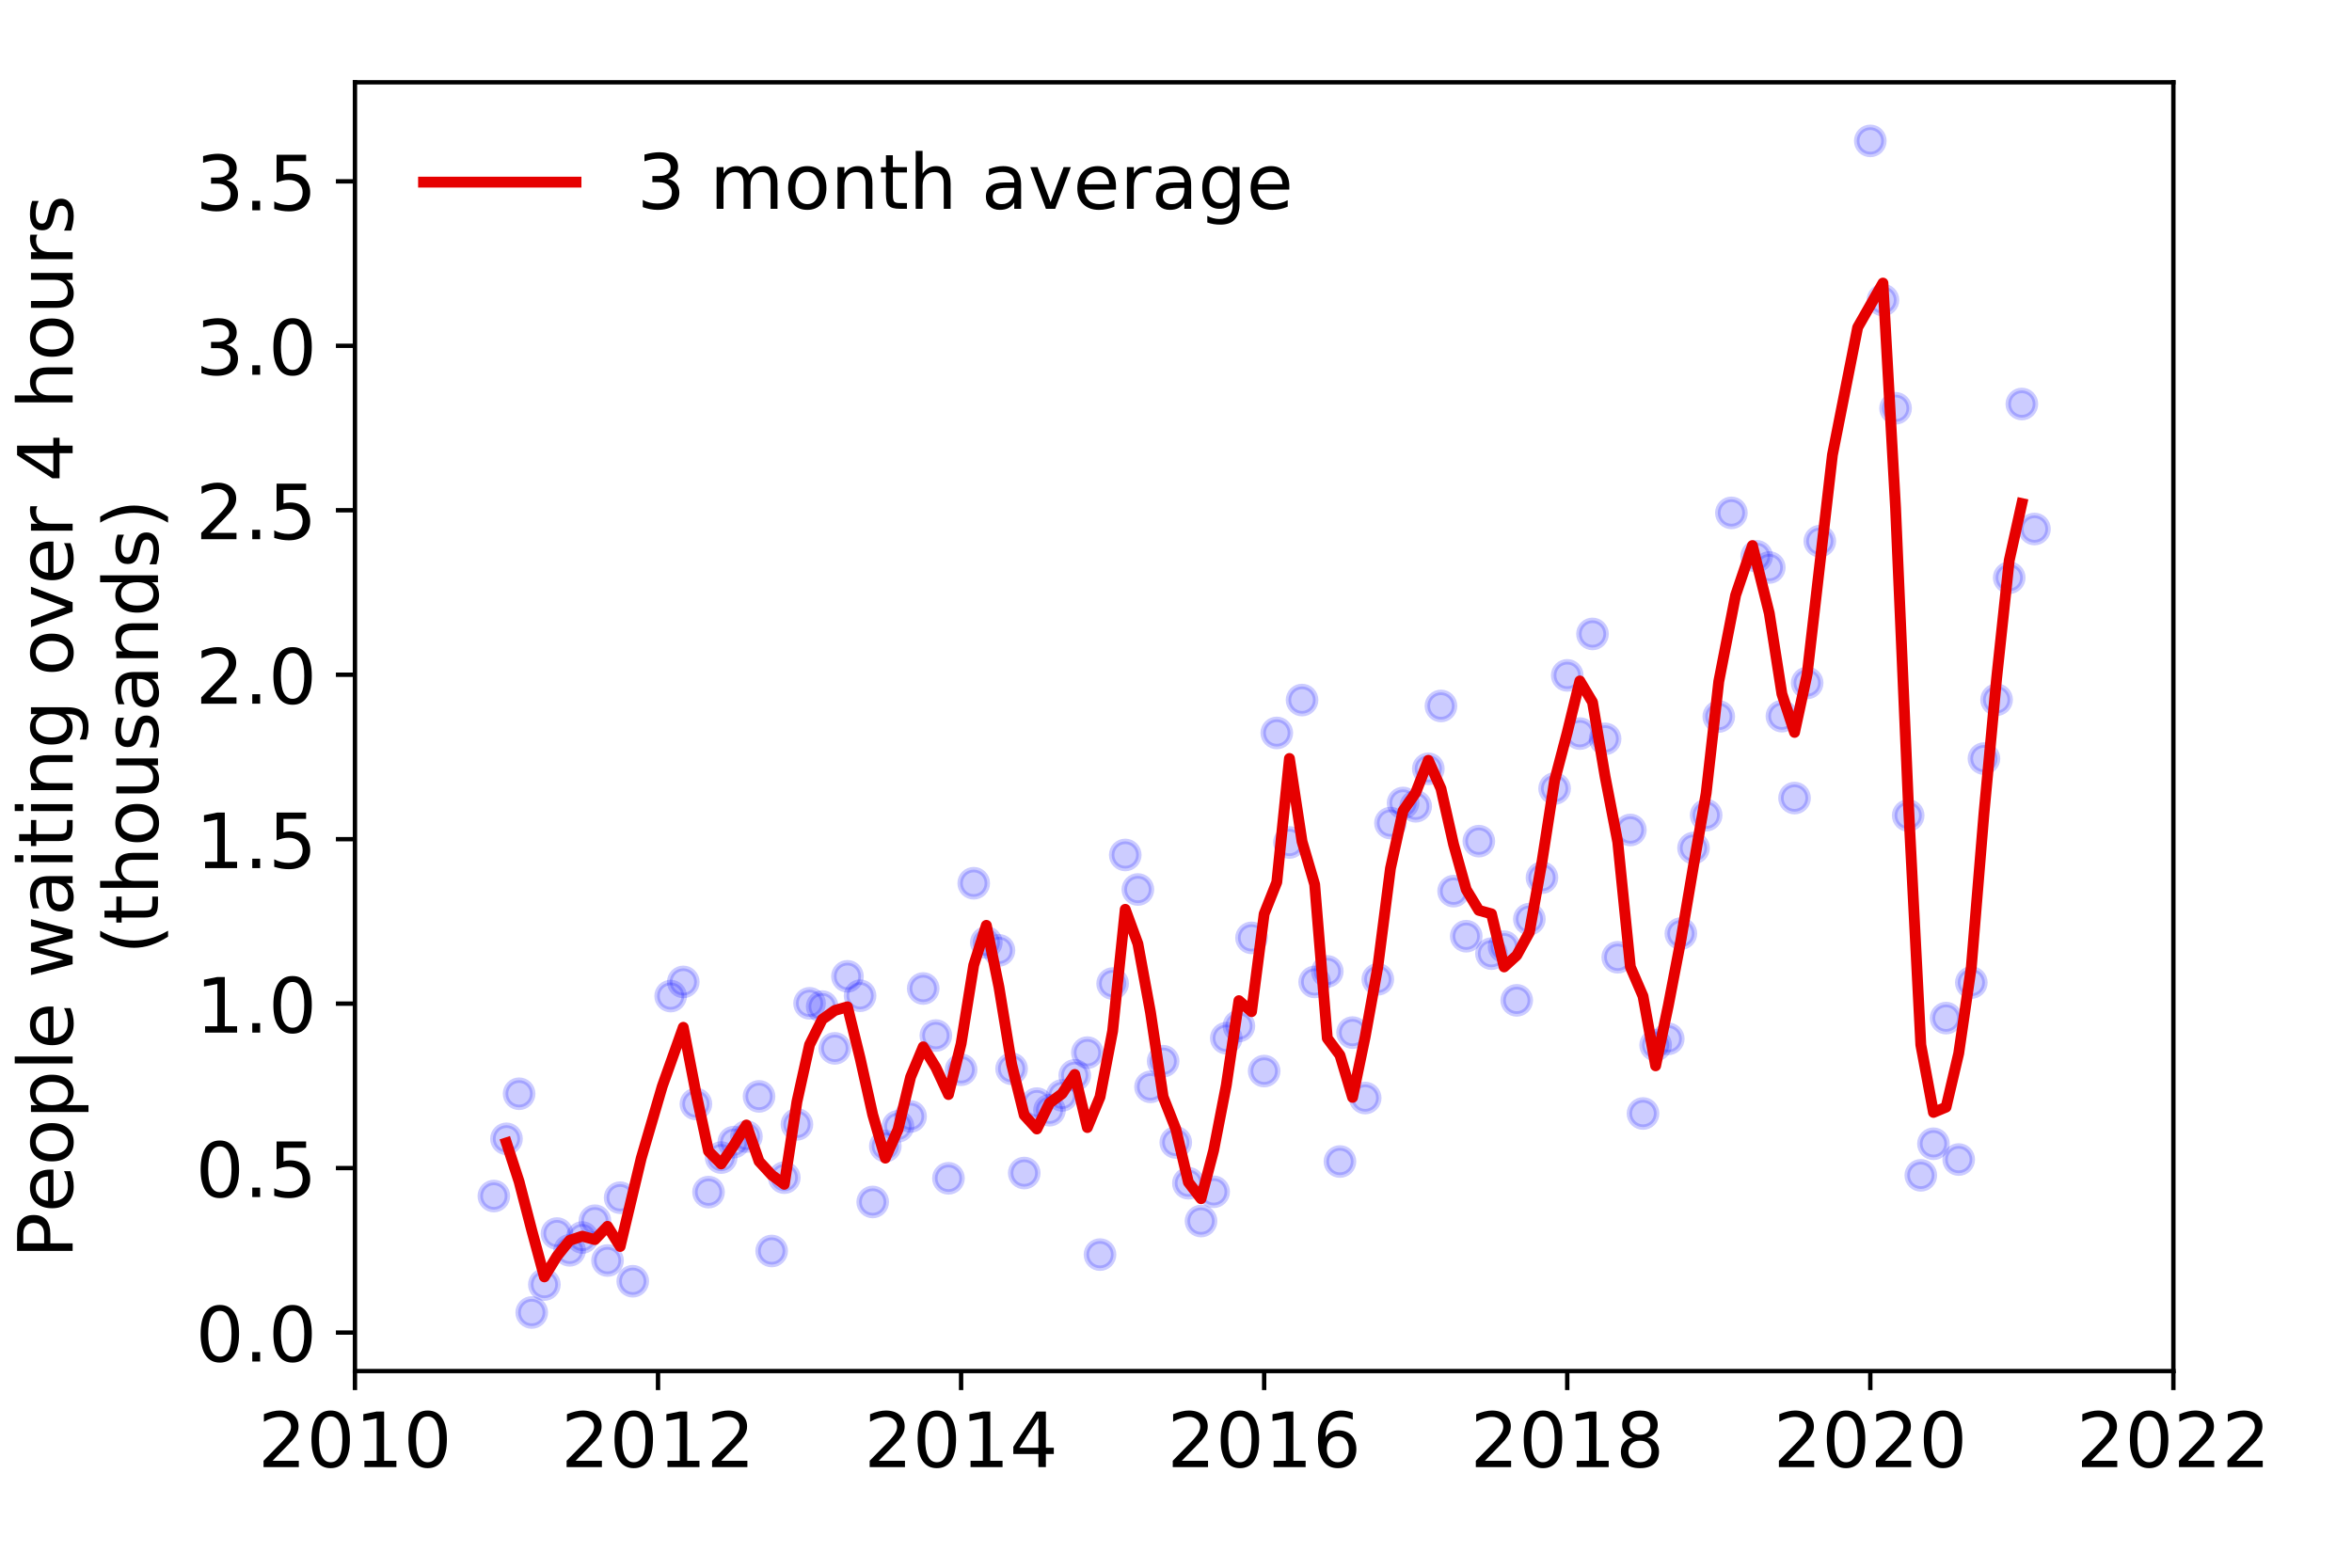 <?xml version="1.0" encoding="utf-8" standalone="no"?>
<!DOCTYPE svg PUBLIC "-//W3C//DTD SVG 1.1//EN"
  "http://www.w3.org/Graphics/SVG/1.1/DTD/svg11.dtd">
<!-- Created with matplotlib (https://matplotlib.org/) -->
<svg height="288pt" version="1.1" viewBox="0 0 432 288" width="432pt" xmlns="http://www.w3.org/2000/svg" xmlns:xlink="http://www.w3.org/1999/xlink">
 <defs>
  <style type="text/css">
*{stroke-linecap:butt;stroke-linejoin:round;}
  </style>
 </defs>
 <g id="figure_1">
  <g id="patch_1">
   <path d="M 0 288 
L 432 288 
L 432 0 
L 0 0 
z
" style="fill:#ffffff;"/>
  </g>
  <g id="axes_1">
   <g id="patch_2">
    <path d="M 65.195 251.88 
L 399.192 251.88 
L 399.192 15.12 
L 65.195 15.12 
z
" style="fill:#ffffff;"/>
   </g>
   <g id="matplotlib.axis_1">
    <g id="xtick_1">
     <g id="line2d_1">
      <defs>
       <path d="M 0 0 
L 0 3.5 
" id="mc2f698e75b" style="stroke:#000000;stroke-width:0.8;"/>
      </defs>
      <g>
       <use style="stroke:#000000;stroke-width:0.8;" x="65.195" xlink:href="#mc2f698e75b" y="251.88"/>
      </g>
     </g>
     <g id="text_1">
      <!-- 2010 -->
      <defs>
       <path d="M 19.188 8.297 
L 53.609 8.297 
L 53.609 0 
L 7.328 0 
L 7.328 8.297 
Q 12.938 14.109 22.625 23.891 
Q 32.328 33.688 34.812 36.531 
Q 39.547 41.844 41.422 45.531 
Q 43.312 49.219 43.312 52.781 
Q 43.312 58.594 39.234 62.25 
Q 35.156 65.922 28.609 65.922 
Q 23.969 65.922 18.812 64.312 
Q 13.672 62.703 7.812 59.422 
L 7.812 69.391 
Q 13.766 71.781 18.938 73 
Q 24.125 74.219 28.422 74.219 
Q 39.75 74.219 46.484 68.547 
Q 53.219 62.891 53.219 53.422 
Q 53.219 48.922 51.531 44.891 
Q 49.859 40.875 45.406 35.406 
Q 44.188 33.984 37.641 27.219 
Q 31.109 20.453 19.188 8.297 
z
" id="DejaVuSans-50"/>
       <path d="M 31.781 66.406 
Q 24.172 66.406 20.328 58.906 
Q 16.5 51.422 16.5 36.375 
Q 16.5 21.391 20.328 13.891 
Q 24.172 6.391 31.781 6.391 
Q 39.453 6.391 43.281 13.891 
Q 47.125 21.391 47.125 36.375 
Q 47.125 51.422 43.281 58.906 
Q 39.453 66.406 31.781 66.406 
z
M 31.781 74.219 
Q 44.047 74.219 50.516 64.516 
Q 56.984 54.828 56.984 36.375 
Q 56.984 17.969 50.516 8.266 
Q 44.047 -1.422 31.781 -1.422 
Q 19.531 -1.422 13.062 8.266 
Q 6.594 17.969 6.594 36.375 
Q 6.594 54.828 13.062 64.516 
Q 19.531 74.219 31.781 74.219 
z
" id="DejaVuSans-48"/>
       <path d="M 12.406 8.297 
L 28.516 8.297 
L 28.516 63.922 
L 10.984 60.406 
L 10.984 69.391 
L 28.422 72.906 
L 38.281 72.906 
L 38.281 8.297 
L 54.391 8.297 
L 54.391 0 
L 12.406 0 
z
" id="DejaVuSans-49"/>
      </defs>
      <g transform="translate(47.38 269.518)scale(0.14 -0.14)">
       <use xlink:href="#DejaVuSans-50"/>
       <use x="63.623" xlink:href="#DejaVuSans-48"/>
       <use x="127.246" xlink:href="#DejaVuSans-49"/>
       <use x="190.869" xlink:href="#DejaVuSans-48"/>
      </g>
     </g>
    </g>
    <g id="xtick_2">
     <g id="line2d_2">
      <g>
       <use style="stroke:#000000;stroke-width:0.8;" x="120.861" xlink:href="#mc2f698e75b" y="251.88"/>
      </g>
     </g>
     <g id="text_2">
      <!-- 2012 -->
      <g transform="translate(103.046 269.518)scale(0.14 -0.14)">
       <use xlink:href="#DejaVuSans-50"/>
       <use x="63.623" xlink:href="#DejaVuSans-48"/>
       <use x="127.246" xlink:href="#DejaVuSans-49"/>
       <use x="190.869" xlink:href="#DejaVuSans-50"/>
      </g>
     </g>
    </g>
    <g id="xtick_3">
     <g id="line2d_3">
      <g>
       <use style="stroke:#000000;stroke-width:0.8;" x="176.528" xlink:href="#mc2f698e75b" y="251.88"/>
      </g>
     </g>
     <g id="text_3">
      <!-- 2014 -->
      <defs>
       <path d="M 37.797 64.312 
L 12.891 25.391 
L 37.797 25.391 
z
M 35.203 72.906 
L 47.609 72.906 
L 47.609 25.391 
L 58.016 25.391 
L 58.016 17.188 
L 47.609 17.188 
L 47.609 0 
L 37.797 0 
L 37.797 17.188 
L 4.891 17.188 
L 4.891 26.703 
z
" id="DejaVuSans-52"/>
      </defs>
      <g transform="translate(158.713 269.518)scale(0.14 -0.14)">
       <use xlink:href="#DejaVuSans-50"/>
       <use x="63.623" xlink:href="#DejaVuSans-48"/>
       <use x="127.246" xlink:href="#DejaVuSans-49"/>
       <use x="190.869" xlink:href="#DejaVuSans-52"/>
      </g>
     </g>
    </g>
    <g id="xtick_4">
     <g id="line2d_4">
      <g>
       <use style="stroke:#000000;stroke-width:0.8;" x="232.194" xlink:href="#mc2f698e75b" y="251.88"/>
      </g>
     </g>
     <g id="text_4">
      <!-- 2016 -->
      <defs>
       <path d="M 33.016 40.375 
Q 26.375 40.375 22.484 35.828 
Q 18.609 31.297 18.609 23.391 
Q 18.609 15.531 22.484 10.953 
Q 26.375 6.391 33.016 6.391 
Q 39.656 6.391 43.531 10.953 
Q 47.406 15.531 47.406 23.391 
Q 47.406 31.297 43.531 35.828 
Q 39.656 40.375 33.016 40.375 
z
M 52.594 71.297 
L 52.594 62.312 
Q 48.875 64.062 45.094 64.984 
Q 41.312 65.922 37.594 65.922 
Q 27.828 65.922 22.672 59.328 
Q 17.531 52.734 16.797 39.406 
Q 19.672 43.656 24.016 45.922 
Q 28.375 48.188 33.594 48.188 
Q 44.578 48.188 50.953 41.516 
Q 57.328 34.859 57.328 23.391 
Q 57.328 12.156 50.688 5.359 
Q 44.047 -1.422 33.016 -1.422 
Q 20.359 -1.422 13.672 8.266 
Q 6.984 17.969 6.984 36.375 
Q 6.984 53.656 15.188 63.938 
Q 23.391 74.219 37.203 74.219 
Q 40.922 74.219 44.703 73.484 
Q 48.484 72.75 52.594 71.297 
z
" id="DejaVuSans-54"/>
      </defs>
      <g transform="translate(214.379 269.518)scale(0.14 -0.14)">
       <use xlink:href="#DejaVuSans-50"/>
       <use x="63.623" xlink:href="#DejaVuSans-48"/>
       <use x="127.246" xlink:href="#DejaVuSans-49"/>
       <use x="190.869" xlink:href="#DejaVuSans-54"/>
      </g>
     </g>
    </g>
    <g id="xtick_5">
     <g id="line2d_5">
      <g>
       <use style="stroke:#000000;stroke-width:0.8;" x="287.86" xlink:href="#mc2f698e75b" y="251.88"/>
      </g>
     </g>
     <g id="text_5">
      <!-- 2018 -->
      <defs>
       <path d="M 31.781 34.625 
Q 24.75 34.625 20.719 30.859 
Q 16.703 27.094 16.703 20.516 
Q 16.703 13.922 20.719 10.156 
Q 24.75 6.391 31.781 6.391 
Q 38.812 6.391 42.859 10.172 
Q 46.922 13.969 46.922 20.516 
Q 46.922 27.094 42.891 30.859 
Q 38.875 34.625 31.781 34.625 
z
M 21.922 38.812 
Q 15.578 40.375 12.031 44.719 
Q 8.5 49.078 8.5 55.328 
Q 8.5 64.062 14.719 69.141 
Q 20.953 74.219 31.781 74.219 
Q 42.672 74.219 48.875 69.141 
Q 55.078 64.062 55.078 55.328 
Q 55.078 49.078 51.531 44.719 
Q 48 40.375 41.703 38.812 
Q 48.828 37.156 52.797 32.312 
Q 56.781 27.484 56.781 20.516 
Q 56.781 9.906 50.312 4.234 
Q 43.844 -1.422 31.781 -1.422 
Q 19.734 -1.422 13.25 4.234 
Q 6.781 9.906 6.781 20.516 
Q 6.781 27.484 10.781 32.312 
Q 14.797 37.156 21.922 38.812 
z
M 18.312 54.391 
Q 18.312 48.734 21.844 45.562 
Q 25.391 42.391 31.781 42.391 
Q 38.141 42.391 41.719 45.562 
Q 45.312 48.734 45.312 54.391 
Q 45.312 60.062 41.719 63.234 
Q 38.141 66.406 31.781 66.406 
Q 25.391 66.406 21.844 63.234 
Q 18.312 60.062 18.312 54.391 
z
" id="DejaVuSans-56"/>
      </defs>
      <g transform="translate(270.045 269.518)scale(0.14 -0.14)">
       <use xlink:href="#DejaVuSans-50"/>
       <use x="63.623" xlink:href="#DejaVuSans-48"/>
       <use x="127.246" xlink:href="#DejaVuSans-49"/>
       <use x="190.869" xlink:href="#DejaVuSans-56"/>
      </g>
     </g>
    </g>
    <g id="xtick_6">
     <g id="line2d_6">
      <g>
       <use style="stroke:#000000;stroke-width:0.8;" x="343.526" xlink:href="#mc2f698e75b" y="251.88"/>
      </g>
     </g>
     <g id="text_6">
      <!-- 2020 -->
      <g transform="translate(325.711 269.518)scale(0.14 -0.14)">
       <use xlink:href="#DejaVuSans-50"/>
       <use x="63.623" xlink:href="#DejaVuSans-48"/>
       <use x="127.246" xlink:href="#DejaVuSans-50"/>
       <use x="190.869" xlink:href="#DejaVuSans-48"/>
      </g>
     </g>
    </g>
    <g id="xtick_7">
     <g id="line2d_7">
      <g>
       <use style="stroke:#000000;stroke-width:0.8;" x="399.192" xlink:href="#mc2f698e75b" y="251.88"/>
      </g>
     </g>
     <g id="text_7">
      <!-- 2022 -->
      <g transform="translate(381.377 269.518)scale(0.14 -0.14)">
       <use xlink:href="#DejaVuSans-50"/>
       <use x="63.623" xlink:href="#DejaVuSans-48"/>
       <use x="127.246" xlink:href="#DejaVuSans-50"/>
       <use x="190.869" xlink:href="#DejaVuSans-50"/>
      </g>
     </g>
    </g>
   </g>
   <g id="matplotlib.axis_2">
    <g id="ytick_1">
     <g id="line2d_8">
      <defs>
       <path d="M 0 0 
L -3.5 0 
" id="m8087aefff0" style="stroke:#000000;stroke-width:0.8;"/>
      </defs>
      <g>
       <use style="stroke:#000000;stroke-width:0.8;" x="65.195" xlink:href="#m8087aefff0" y="244.804"/>
      </g>
     </g>
     <g id="text_8">
      <!-- 0.0 -->
      <defs>
       <path d="M 10.688 12.406 
L 21 12.406 
L 21 0 
L 10.688 0 
z
" id="DejaVuSans-46"/>
      </defs>
      <g transform="translate(35.931 250.123)scale(0.14 -0.14)">
       <use xlink:href="#DejaVuSans-48"/>
       <use x="63.623" xlink:href="#DejaVuSans-46"/>
       <use x="95.41" xlink:href="#DejaVuSans-48"/>
      </g>
     </g>
    </g>
    <g id="ytick_2">
     <g id="line2d_9">
      <g>
       <use style="stroke:#000000;stroke-width:0.8;" x="65.195" xlink:href="#m8087aefff0" y="214.591"/>
      </g>
     </g>
     <g id="text_9">
      <!-- 0.5 -->
      <defs>
       <path d="M 10.797 72.906 
L 49.516 72.906 
L 49.516 64.594 
L 19.828 64.594 
L 19.828 46.734 
Q 21.969 47.469 24.109 47.828 
Q 26.266 48.188 28.422 48.188 
Q 40.625 48.188 47.75 41.5 
Q 54.891 34.812 54.891 23.391 
Q 54.891 11.625 47.562 5.094 
Q 40.234 -1.422 26.906 -1.422 
Q 22.312 -1.422 17.547 -0.641 
Q 12.797 0.141 7.719 1.703 
L 7.719 11.625 
Q 12.109 9.234 16.797 8.062 
Q 21.484 6.891 26.703 6.891 
Q 35.156 6.891 40.078 11.328 
Q 45.016 15.766 45.016 23.391 
Q 45.016 31 40.078 35.438 
Q 35.156 39.891 26.703 39.891 
Q 22.75 39.891 18.812 39.016 
Q 14.891 38.141 10.797 36.281 
z
" id="DejaVuSans-53"/>
      </defs>
      <g transform="translate(35.931 219.91)scale(0.14 -0.14)">
       <use xlink:href="#DejaVuSans-48"/>
       <use x="63.623" xlink:href="#DejaVuSans-46"/>
       <use x="95.41" xlink:href="#DejaVuSans-53"/>
      </g>
     </g>
    </g>
    <g id="ytick_3">
     <g id="line2d_10">
      <g>
       <use style="stroke:#000000;stroke-width:0.8;" x="65.195" xlink:href="#m8087aefff0" y="184.378"/>
      </g>
     </g>
     <g id="text_10">
      <!-- 1.0 -->
      <g transform="translate(35.931 189.697)scale(0.14 -0.14)">
       <use xlink:href="#DejaVuSans-49"/>
       <use x="63.623" xlink:href="#DejaVuSans-46"/>
       <use x="95.41" xlink:href="#DejaVuSans-48"/>
      </g>
     </g>
    </g>
    <g id="ytick_4">
     <g id="line2d_11">
      <g>
       <use style="stroke:#000000;stroke-width:0.8;" x="65.195" xlink:href="#m8087aefff0" y="154.166"/>
      </g>
     </g>
     <g id="text_11">
      <!-- 1.5 -->
      <g transform="translate(35.931 159.484)scale(0.14 -0.14)">
       <use xlink:href="#DejaVuSans-49"/>
       <use x="63.623" xlink:href="#DejaVuSans-46"/>
       <use x="95.41" xlink:href="#DejaVuSans-53"/>
      </g>
     </g>
    </g>
    <g id="ytick_5">
     <g id="line2d_12">
      <g>
       <use style="stroke:#000000;stroke-width:0.8;" x="65.195" xlink:href="#m8087aefff0" y="123.953"/>
      </g>
     </g>
     <g id="text_12">
      <!-- 2.0 -->
      <g transform="translate(35.931 129.272)scale(0.14 -0.14)">
       <use xlink:href="#DejaVuSans-50"/>
       <use x="63.623" xlink:href="#DejaVuSans-46"/>
       <use x="95.41" xlink:href="#DejaVuSans-48"/>
      </g>
     </g>
    </g>
    <g id="ytick_6">
     <g id="line2d_13">
      <g>
       <use style="stroke:#000000;stroke-width:0.8;" x="65.195" xlink:href="#m8087aefff0" y="93.74"/>
      </g>
     </g>
     <g id="text_13">
      <!-- 2.5 -->
      <g transform="translate(35.931 99.059)scale(0.14 -0.14)">
       <use xlink:href="#DejaVuSans-50"/>
       <use x="63.623" xlink:href="#DejaVuSans-46"/>
       <use x="95.41" xlink:href="#DejaVuSans-53"/>
      </g>
     </g>
    </g>
    <g id="ytick_7">
     <g id="line2d_14">
      <g>
       <use style="stroke:#000000;stroke-width:0.8;" x="65.195" xlink:href="#m8087aefff0" y="63.527"/>
      </g>
     </g>
     <g id="text_14">
      <!-- 3.0 -->
      <defs>
       <path d="M 40.578 39.312 
Q 47.656 37.797 51.625 33 
Q 55.609 28.219 55.609 21.188 
Q 55.609 10.406 48.188 4.484 
Q 40.766 -1.422 27.094 -1.422 
Q 22.516 -1.422 17.656 -0.516 
Q 12.797 0.391 7.625 2.203 
L 7.625 11.719 
Q 11.719 9.328 16.594 8.109 
Q 21.484 6.891 26.812 6.891 
Q 36.078 6.891 40.938 10.547 
Q 45.797 14.203 45.797 21.188 
Q 45.797 27.641 41.281 31.266 
Q 36.766 34.906 28.719 34.906 
L 20.219 34.906 
L 20.219 43.016 
L 29.109 43.016 
Q 36.375 43.016 40.234 45.922 
Q 44.094 48.828 44.094 54.297 
Q 44.094 59.906 40.109 62.906 
Q 36.141 65.922 28.719 65.922 
Q 24.656 65.922 20.016 65.031 
Q 15.375 64.156 9.812 62.312 
L 9.812 71.094 
Q 15.438 72.656 20.344 73.438 
Q 25.25 74.219 29.594 74.219 
Q 40.828 74.219 47.359 69.109 
Q 53.906 64.016 53.906 55.328 
Q 53.906 49.266 50.438 45.094 
Q 46.969 40.922 40.578 39.312 
z
" id="DejaVuSans-51"/>
      </defs>
      <g transform="translate(35.931 68.846)scale(0.14 -0.14)">
       <use xlink:href="#DejaVuSans-51"/>
       <use x="63.623" xlink:href="#DejaVuSans-46"/>
       <use x="95.41" xlink:href="#DejaVuSans-48"/>
      </g>
     </g>
    </g>
    <g id="ytick_8">
     <g id="line2d_15">
      <g>
       <use style="stroke:#000000;stroke-width:0.8;" x="65.195" xlink:href="#m8087aefff0" y="33.314"/>
      </g>
     </g>
     <g id="text_15">
      <!-- 3.5 -->
      <g transform="translate(35.931 38.633)scale(0.14 -0.14)">
       <use xlink:href="#DejaVuSans-51"/>
       <use x="63.623" xlink:href="#DejaVuSans-46"/>
       <use x="95.41" xlink:href="#DejaVuSans-53"/>
      </g>
     </g>
    </g>
    <g id="text_16">
     <!-- People waiting over 4 hours -->
     <defs>
      <path d="M 19.672 64.797 
L 19.672 37.406 
L 32.078 37.406 
Q 38.969 37.406 42.719 40.969 
Q 46.484 44.531 46.484 51.125 
Q 46.484 57.672 42.719 61.234 
Q 38.969 64.797 32.078 64.797 
z
M 9.812 72.906 
L 32.078 72.906 
Q 44.344 72.906 50.609 67.359 
Q 56.891 61.812 56.891 51.125 
Q 56.891 40.328 50.609 34.812 
Q 44.344 29.297 32.078 29.297 
L 19.672 29.297 
L 19.672 0 
L 9.812 0 
z
" id="DejaVuSans-80"/>
      <path d="M 56.203 29.594 
L 56.203 25.203 
L 14.891 25.203 
Q 15.484 15.922 20.484 11.062 
Q 25.484 6.203 34.422 6.203 
Q 39.594 6.203 44.453 7.469 
Q 49.312 8.734 54.109 11.281 
L 54.109 2.781 
Q 49.266 0.734 44.188 -0.344 
Q 39.109 -1.422 33.891 -1.422 
Q 20.797 -1.422 13.156 6.188 
Q 5.516 13.812 5.516 26.812 
Q 5.516 40.234 12.766 48.109 
Q 20.016 56 32.328 56 
Q 43.359 56 49.781 48.891 
Q 56.203 41.797 56.203 29.594 
z
M 47.219 32.234 
Q 47.125 39.594 43.094 43.984 
Q 39.062 48.391 32.422 48.391 
Q 24.906 48.391 20.391 44.141 
Q 15.875 39.891 15.188 32.172 
z
" id="DejaVuSans-101"/>
      <path d="M 30.609 48.391 
Q 23.391 48.391 19.188 42.75 
Q 14.984 37.109 14.984 27.297 
Q 14.984 17.484 19.156 11.844 
Q 23.344 6.203 30.609 6.203 
Q 37.797 6.203 41.984 11.859 
Q 46.188 17.531 46.188 27.297 
Q 46.188 37.016 41.984 42.703 
Q 37.797 48.391 30.609 48.391 
z
M 30.609 56 
Q 42.328 56 49.016 48.375 
Q 55.719 40.766 55.719 27.297 
Q 55.719 13.875 49.016 6.219 
Q 42.328 -1.422 30.609 -1.422 
Q 18.844 -1.422 12.172 6.219 
Q 5.516 13.875 5.516 27.297 
Q 5.516 40.766 12.172 48.375 
Q 18.844 56 30.609 56 
z
" id="DejaVuSans-111"/>
      <path d="M 18.109 8.203 
L 18.109 -20.797 
L 9.078 -20.797 
L 9.078 54.688 
L 18.109 54.688 
L 18.109 46.391 
Q 20.953 51.266 25.266 53.625 
Q 29.594 56 35.594 56 
Q 45.562 56 51.781 48.094 
Q 58.016 40.188 58.016 27.297 
Q 58.016 14.406 51.781 6.484 
Q 45.562 -1.422 35.594 -1.422 
Q 29.594 -1.422 25.266 0.953 
Q 20.953 3.328 18.109 8.203 
z
M 48.688 27.297 
Q 48.688 37.203 44.609 42.844 
Q 40.531 48.484 33.406 48.484 
Q 26.266 48.484 22.188 42.844 
Q 18.109 37.203 18.109 27.297 
Q 18.109 17.391 22.188 11.75 
Q 26.266 6.109 33.406 6.109 
Q 40.531 6.109 44.609 11.75 
Q 48.688 17.391 48.688 27.297 
z
" id="DejaVuSans-112"/>
      <path d="M 9.422 75.984 
L 18.406 75.984 
L 18.406 0 
L 9.422 0 
z
" id="DejaVuSans-108"/>
      <path id="DejaVuSans-32"/>
      <path d="M 4.203 54.688 
L 13.188 54.688 
L 24.422 12.016 
L 35.594 54.688 
L 46.188 54.688 
L 57.422 12.016 
L 68.609 54.688 
L 77.594 54.688 
L 63.281 0 
L 52.688 0 
L 40.922 44.828 
L 29.109 0 
L 18.5 0 
z
" id="DejaVuSans-119"/>
      <path d="M 34.281 27.484 
Q 23.391 27.484 19.188 25 
Q 14.984 22.516 14.984 16.5 
Q 14.984 11.719 18.141 8.906 
Q 21.297 6.109 26.703 6.109 
Q 34.188 6.109 38.703 11.406 
Q 43.219 16.703 43.219 25.484 
L 43.219 27.484 
z
M 52.203 31.203 
L 52.203 0 
L 43.219 0 
L 43.219 8.297 
Q 40.141 3.328 35.547 0.953 
Q 30.953 -1.422 24.312 -1.422 
Q 15.922 -1.422 10.953 3.297 
Q 6 8.016 6 15.922 
Q 6 25.141 12.172 29.828 
Q 18.359 34.516 30.609 34.516 
L 43.219 34.516 
L 43.219 35.406 
Q 43.219 41.609 39.141 45 
Q 35.062 48.391 27.688 48.391 
Q 23 48.391 18.547 47.266 
Q 14.109 46.141 10.016 43.891 
L 10.016 52.203 
Q 14.938 54.109 19.578 55.047 
Q 24.219 56 28.609 56 
Q 40.484 56 46.344 49.844 
Q 52.203 43.703 52.203 31.203 
z
" id="DejaVuSans-97"/>
      <path d="M 9.422 54.688 
L 18.406 54.688 
L 18.406 0 
L 9.422 0 
z
M 9.422 75.984 
L 18.406 75.984 
L 18.406 64.594 
L 9.422 64.594 
z
" id="DejaVuSans-105"/>
      <path d="M 18.312 70.219 
L 18.312 54.688 
L 36.812 54.688 
L 36.812 47.703 
L 18.312 47.703 
L 18.312 18.016 
Q 18.312 11.328 20.141 9.422 
Q 21.969 7.516 27.594 7.516 
L 36.812 7.516 
L 36.812 0 
L 27.594 0 
Q 17.188 0 13.234 3.875 
Q 9.281 7.766 9.281 18.016 
L 9.281 47.703 
L 2.688 47.703 
L 2.688 54.688 
L 9.281 54.688 
L 9.281 70.219 
z
" id="DejaVuSans-116"/>
      <path d="M 54.891 33.016 
L 54.891 0 
L 45.906 0 
L 45.906 32.719 
Q 45.906 40.484 42.875 44.328 
Q 39.844 48.188 33.797 48.188 
Q 26.516 48.188 22.312 43.547 
Q 18.109 38.922 18.109 30.906 
L 18.109 0 
L 9.078 0 
L 9.078 54.688 
L 18.109 54.688 
L 18.109 46.188 
Q 21.344 51.125 25.703 53.562 
Q 30.078 56 35.797 56 
Q 45.219 56 50.047 50.172 
Q 54.891 44.344 54.891 33.016 
z
" id="DejaVuSans-110"/>
      <path d="M 45.406 27.984 
Q 45.406 37.75 41.375 43.109 
Q 37.359 48.484 30.078 48.484 
Q 22.859 48.484 18.828 43.109 
Q 14.797 37.75 14.797 27.984 
Q 14.797 18.266 18.828 12.891 
Q 22.859 7.516 30.078 7.516 
Q 37.359 7.516 41.375 12.891 
Q 45.406 18.266 45.406 27.984 
z
M 54.391 6.781 
Q 54.391 -7.172 48.188 -13.984 
Q 42 -20.797 29.203 -20.797 
Q 24.469 -20.797 20.266 -20.094 
Q 16.062 -19.391 12.109 -17.922 
L 12.109 -9.188 
Q 16.062 -11.328 19.922 -12.344 
Q 23.781 -13.375 27.781 -13.375 
Q 36.625 -13.375 41.016 -8.766 
Q 45.406 -4.156 45.406 5.172 
L 45.406 9.625 
Q 42.625 4.781 38.281 2.391 
Q 33.938 0 27.875 0 
Q 17.828 0 11.672 7.656 
Q 5.516 15.328 5.516 27.984 
Q 5.516 40.672 11.672 48.328 
Q 17.828 56 27.875 56 
Q 33.938 56 38.281 53.609 
Q 42.625 51.219 45.406 46.391 
L 45.406 54.688 
L 54.391 54.688 
z
" id="DejaVuSans-103"/>
      <path d="M 2.984 54.688 
L 12.5 54.688 
L 29.594 8.797 
L 46.688 54.688 
L 56.203 54.688 
L 35.688 0 
L 23.484 0 
z
" id="DejaVuSans-118"/>
      <path d="M 41.109 46.297 
Q 39.594 47.172 37.812 47.578 
Q 36.031 48 33.891 48 
Q 26.266 48 22.188 43.047 
Q 18.109 38.094 18.109 28.812 
L 18.109 0 
L 9.078 0 
L 9.078 54.688 
L 18.109 54.688 
L 18.109 46.188 
Q 20.953 51.172 25.484 53.578 
Q 30.031 56 36.531 56 
Q 37.453 56 38.578 55.875 
Q 39.703 55.766 41.062 55.516 
z
" id="DejaVuSans-114"/>
      <path d="M 54.891 33.016 
L 54.891 0 
L 45.906 0 
L 45.906 32.719 
Q 45.906 40.484 42.875 44.328 
Q 39.844 48.188 33.797 48.188 
Q 26.516 48.188 22.312 43.547 
Q 18.109 38.922 18.109 30.906 
L 18.109 0 
L 9.078 0 
L 9.078 75.984 
L 18.109 75.984 
L 18.109 46.188 
Q 21.344 51.125 25.703 53.562 
Q 30.078 56 35.797 56 
Q 45.219 56 50.047 50.172 
Q 54.891 44.344 54.891 33.016 
z
" id="DejaVuSans-104"/>
      <path d="M 8.5 21.578 
L 8.5 54.688 
L 17.484 54.688 
L 17.484 21.922 
Q 17.484 14.156 20.5 10.266 
Q 23.531 6.391 29.594 6.391 
Q 36.859 6.391 41.078 11.031 
Q 45.312 15.672 45.312 23.688 
L 45.312 54.688 
L 54.297 54.688 
L 54.297 0 
L 45.312 0 
L 45.312 8.406 
Q 42.047 3.422 37.719 1 
Q 33.406 -1.422 27.688 -1.422 
Q 18.266 -1.422 13.375 4.438 
Q 8.5 10.297 8.5 21.578 
z
M 31.109 56 
z
" id="DejaVuSans-117"/>
      <path d="M 44.281 53.078 
L 44.281 44.578 
Q 40.484 46.531 36.375 47.5 
Q 32.281 48.484 27.875 48.484 
Q 21.188 48.484 17.844 46.438 
Q 14.5 44.391 14.5 40.281 
Q 14.5 37.156 16.891 35.375 
Q 19.281 33.594 26.516 31.984 
L 29.594 31.297 
Q 39.156 29.25 43.188 25.516 
Q 47.219 21.781 47.219 15.094 
Q 47.219 7.469 41.188 3.016 
Q 35.156 -1.422 24.609 -1.422 
Q 20.219 -1.422 15.453 -0.562 
Q 10.688 0.297 5.422 2 
L 5.422 11.281 
Q 10.406 8.688 15.234 7.391 
Q 20.062 6.109 24.812 6.109 
Q 31.156 6.109 34.562 8.281 
Q 37.984 10.453 37.984 14.406 
Q 37.984 18.062 35.516 20.016 
Q 33.062 21.969 24.703 23.781 
L 21.578 24.516 
Q 13.234 26.266 9.516 29.906 
Q 5.812 33.547 5.812 39.891 
Q 5.812 47.609 11.281 51.797 
Q 16.75 56 26.812 56 
Q 31.781 56 36.172 55.266 
Q 40.578 54.547 44.281 53.078 
z
" id="DejaVuSans-115"/>
     </defs>
     <g transform="translate(13.342 231.175)rotate(-90)scale(0.14 -0.14)">
      <use xlink:href="#DejaVuSans-80"/>
      <use x="60.256" xlink:href="#DejaVuSans-101"/>
      <use x="121.779" xlink:href="#DejaVuSans-111"/>
      <use x="182.961" xlink:href="#DejaVuSans-112"/>
      <use x="246.438" xlink:href="#DejaVuSans-108"/>
      <use x="274.221" xlink:href="#DejaVuSans-101"/>
      <use x="335.744" xlink:href="#DejaVuSans-32"/>
      <use x="367.531" xlink:href="#DejaVuSans-119"/>
      <use x="449.318" xlink:href="#DejaVuSans-97"/>
      <use x="510.598" xlink:href="#DejaVuSans-105"/>
      <use x="538.381" xlink:href="#DejaVuSans-116"/>
      <use x="577.59" xlink:href="#DejaVuSans-105"/>
      <use x="605.373" xlink:href="#DejaVuSans-110"/>
      <use x="668.752" xlink:href="#DejaVuSans-103"/>
      <use x="732.229" xlink:href="#DejaVuSans-32"/>
      <use x="764.016" xlink:href="#DejaVuSans-111"/>
      <use x="825.197" xlink:href="#DejaVuSans-118"/>
      <use x="884.377" xlink:href="#DejaVuSans-101"/>
      <use x="945.9" xlink:href="#DejaVuSans-114"/>
      <use x="987.014" xlink:href="#DejaVuSans-32"/>
      <use x="1018.801" xlink:href="#DejaVuSans-52"/>
      <use x="1082.424" xlink:href="#DejaVuSans-32"/>
      <use x="1114.211" xlink:href="#DejaVuSans-104"/>
      <use x="1177.59" xlink:href="#DejaVuSans-111"/>
      <use x="1238.771" xlink:href="#DejaVuSans-117"/>
      <use x="1302.15" xlink:href="#DejaVuSans-114"/>
      <use x="1343.264" xlink:href="#DejaVuSans-115"/>
     </g>
     <!-- (thousands) -->
     <defs>
      <path d="M 31 75.875 
Q 24.469 64.656 21.281 53.656 
Q 18.109 42.672 18.109 31.391 
Q 18.109 20.125 21.312 9.062 
Q 24.516 -2 31 -13.188 
L 23.188 -13.188 
Q 15.875 -1.703 12.234 9.375 
Q 8.594 20.453 8.594 31.391 
Q 8.594 42.281 12.203 53.312 
Q 15.828 64.359 23.188 75.875 
z
" id="DejaVuSans-40"/>
      <path d="M 45.406 46.391 
L 45.406 75.984 
L 54.391 75.984 
L 54.391 0 
L 45.406 0 
L 45.406 8.203 
Q 42.578 3.328 38.25 0.953 
Q 33.938 -1.422 27.875 -1.422 
Q 17.969 -1.422 11.734 6.484 
Q 5.516 14.406 5.516 27.297 
Q 5.516 40.188 11.734 48.094 
Q 17.969 56 27.875 56 
Q 33.938 56 38.25 53.625 
Q 42.578 51.266 45.406 46.391 
z
M 14.797 27.297 
Q 14.797 17.391 18.875 11.75 
Q 22.953 6.109 30.078 6.109 
Q 37.203 6.109 41.297 11.75 
Q 45.406 17.391 45.406 27.297 
Q 45.406 37.203 41.297 42.844 
Q 37.203 48.484 30.078 48.484 
Q 22.953 48.484 18.875 42.844 
Q 14.797 37.203 14.797 27.297 
z
" id="DejaVuSans-100"/>
      <path d="M 8.016 75.875 
L 15.828 75.875 
Q 23.141 64.359 26.781 53.312 
Q 30.422 42.281 30.422 31.391 
Q 30.422 20.453 26.781 9.375 
Q 23.141 -1.703 15.828 -13.188 
L 8.016 -13.188 
Q 14.5 -2 17.703 9.062 
Q 20.906 20.125 20.906 31.391 
Q 20.906 42.672 17.703 53.656 
Q 14.5 64.656 8.016 75.875 
z
" id="DejaVuSans-41"/>
     </defs>
     <g transform="translate(29.019 175.325)rotate(-90)scale(0.14 -0.14)">
      <use xlink:href="#DejaVuSans-40"/>
      <use x="39.014" xlink:href="#DejaVuSans-116"/>
      <use x="78.223" xlink:href="#DejaVuSans-104"/>
      <use x="141.602" xlink:href="#DejaVuSans-111"/>
      <use x="202.783" xlink:href="#DejaVuSans-117"/>
      <use x="266.162" xlink:href="#DejaVuSans-115"/>
      <use x="318.262" xlink:href="#DejaVuSans-97"/>
      <use x="379.541" xlink:href="#DejaVuSans-110"/>
      <use x="442.92" xlink:href="#DejaVuSans-100"/>
      <use x="506.396" xlink:href="#DejaVuSans-115"/>
      <use x="558.496" xlink:href="#DejaVuSans-41"/>
     </g>
    </g>
   </g>
   <g id="line2d_16">
    <defs>
     <path d="M 0 2.5 
C 0.663 2.5 1.299 2.237 1.768 1.768 
C 2.237 1.299 2.5 0.663 2.5 0 
C 2.5 -0.663 2.237 -1.299 1.768 -1.768 
C 1.299 -2.237 0.663 -2.5 0 -2.5 
C -0.663 -2.5 -1.299 -2.237 -1.768 -1.768 
C -2.237 -1.299 -2.5 -0.663 -2.5 0 
C -2.5 0.663 -2.237 1.299 -1.768 1.768 
C -1.299 2.237 -0.663 2.5 0 2.5 
z
" id="mfacbe8db29" style="stroke:#0000ff;stroke-opacity:0.2;"/>
    </defs>
    <g clip-path="url(#p77f599f464)">
     <use style="fill:#0000ff;fill-opacity:0.2;stroke:#0000ff;stroke-opacity:0.2;" x="373.679" xlink:href="#mfacbe8db29" y="97.184"/>
     <use style="fill:#0000ff;fill-opacity:0.2;stroke:#0000ff;stroke-opacity:0.2;" x="371.359" xlink:href="#mfacbe8db29" y="74.222"/>
     <use style="fill:#0000ff;fill-opacity:0.2;stroke:#0000ff;stroke-opacity:0.2;" x="369.04" xlink:href="#mfacbe8db29" y="106.127"/>
     <use style="fill:#0000ff;fill-opacity:0.2;stroke:#0000ff;stroke-opacity:0.2;" x="366.721" xlink:href="#mfacbe8db29" y="128.545"/>
     <use style="fill:#0000ff;fill-opacity:0.2;stroke:#0000ff;stroke-opacity:0.2;" x="364.401" xlink:href="#mfacbe8db29" y="139.361"/>
     <use style="fill:#0000ff;fill-opacity:0.2;stroke:#0000ff;stroke-opacity:0.2;" x="362.082" xlink:href="#mfacbe8db29" y="180.511"/>
     <use style="fill:#0000ff;fill-opacity:0.2;stroke:#0000ff;stroke-opacity:0.2;" x="359.762" xlink:href="#mfacbe8db29" y="213.02"/>
     <use style="fill:#0000ff;fill-opacity:0.2;stroke:#0000ff;stroke-opacity:0.2;" x="357.443" xlink:href="#mfacbe8db29" y="187.037"/>
     <use style="fill:#0000ff;fill-opacity:0.2;stroke:#0000ff;stroke-opacity:0.2;" x="355.123" xlink:href="#mfacbe8db29" y="210.12"/>
     <use style="fill:#0000ff;fill-opacity:0.2;stroke:#0000ff;stroke-opacity:0.2;" x="352.804" xlink:href="#mfacbe8db29" y="215.921"/>
     <use style="fill:#0000ff;fill-opacity:0.2;stroke:#0000ff;stroke-opacity:0.2;" x="350.485" xlink:href="#mfacbe8db29" y="149.815"/>
     <use style="fill:#0000ff;fill-opacity:0.2;stroke:#0000ff;stroke-opacity:0.2;" x="348.165" xlink:href="#mfacbe8db29" y="75.008"/>
     <use style="fill:#0000ff;fill-opacity:0.2;stroke:#0000ff;stroke-opacity:0.2;" x="345.846" xlink:href="#mfacbe8db29" y="55.128"/>
     <use style="fill:#0000ff;fill-opacity:0.2;stroke:#0000ff;stroke-opacity:0.2;" x="343.526" xlink:href="#mfacbe8db29" y="25.882"/>
     <use style="fill:#0000ff;fill-opacity:0.2;stroke:#0000ff;stroke-opacity:0.2;" x="334.249" xlink:href="#mfacbe8db29" y="99.42"/>
     <use style="fill:#0000ff;fill-opacity:0.2;stroke:#0000ff;stroke-opacity:0.2;" x="331.929" xlink:href="#mfacbe8db29" y="125.463"/>
     <use style="fill:#0000ff;fill-opacity:0.2;stroke:#0000ff;stroke-opacity:0.2;" x="329.61" xlink:href="#mfacbe8db29" y="146.612"/>
     <use style="fill:#0000ff;fill-opacity:0.2;stroke:#0000ff;stroke-opacity:0.2;" x="327.29" xlink:href="#mfacbe8db29" y="131.566"/>
     <use style="fill:#0000ff;fill-opacity:0.2;stroke:#0000ff;stroke-opacity:0.2;" x="324.971" xlink:href="#mfacbe8db29" y="104.254"/>
     <use style="fill:#0000ff;fill-opacity:0.2;stroke:#0000ff;stroke-opacity:0.2;" x="322.651" xlink:href="#mfacbe8db29" y="102.199"/>
     <use style="fill:#0000ff;fill-opacity:0.2;stroke:#0000ff;stroke-opacity:0.2;" x="318.013" xlink:href="#mfacbe8db29" y="94.223"/>
     <use style="fill:#0000ff;fill-opacity:0.2;stroke:#0000ff;stroke-opacity:0.2;" x="315.693" xlink:href="#mfacbe8db29" y="131.627"/>
     <use style="fill:#0000ff;fill-opacity:0.2;stroke:#0000ff;stroke-opacity:0.2;" x="313.374" xlink:href="#mfacbe8db29" y="149.755"/>
     <use style="fill:#0000ff;fill-opacity:0.2;stroke:#0000ff;stroke-opacity:0.2;" x="311.054" xlink:href="#mfacbe8db29" y="155.797"/>
     <use style="fill:#0000ff;fill-opacity:0.2;stroke:#0000ff;stroke-opacity:0.2;" x="308.735" xlink:href="#mfacbe8db29" y="171.508"/>
     <use style="fill:#0000ff;fill-opacity:0.2;stroke:#0000ff;stroke-opacity:0.2;" x="306.415" xlink:href="#mfacbe8db29" y="190.844"/>
     <use style="fill:#0000ff;fill-opacity:0.2;stroke:#0000ff;stroke-opacity:0.2;" x="304.096" xlink:href="#mfacbe8db29" y="191.992"/>
     <use style="fill:#0000ff;fill-opacity:0.2;stroke:#0000ff;stroke-opacity:0.2;" x="301.777" xlink:href="#mfacbe8db29" y="204.561"/>
     <use style="fill:#0000ff;fill-opacity:0.2;stroke:#0000ff;stroke-opacity:0.2;" x="299.457" xlink:href="#mfacbe8db29" y="152.474"/>
     <use style="fill:#0000ff;fill-opacity:0.2;stroke:#0000ff;stroke-opacity:0.2;" x="297.138" xlink:href="#mfacbe8db29" y="175.858"/>
     <use style="fill:#0000ff;fill-opacity:0.2;stroke:#0000ff;stroke-opacity:0.2;" x="294.818" xlink:href="#mfacbe8db29" y="135.736"/>
     <use style="fill:#0000ff;fill-opacity:0.2;stroke:#0000ff;stroke-opacity:0.2;" x="292.499" xlink:href="#mfacbe8db29" y="116.46"/>
     <use style="fill:#0000ff;fill-opacity:0.2;stroke:#0000ff;stroke-opacity:0.2;" x="290.179" xlink:href="#mfacbe8db29" y="134.769"/>
     <use style="fill:#0000ff;fill-opacity:0.2;stroke:#0000ff;stroke-opacity:0.2;" x="287.86" xlink:href="#mfacbe8db29" y="124.074"/>
     <use style="fill:#0000ff;fill-opacity:0.2;stroke:#0000ff;stroke-opacity:0.2;" x="285.541" xlink:href="#mfacbe8db29" y="144.86"/>
     <use style="fill:#0000ff;fill-opacity:0.2;stroke:#0000ff;stroke-opacity:0.2;" x="283.221" xlink:href="#mfacbe8db29" y="161.235"/>
     <use style="fill:#0000ff;fill-opacity:0.2;stroke:#0000ff;stroke-opacity:0.2;" x="280.902" xlink:href="#mfacbe8db29" y="168.849"/>
     <use style="fill:#0000ff;fill-opacity:0.2;stroke:#0000ff;stroke-opacity:0.2;" x="278.582" xlink:href="#mfacbe8db29" y="183.774"/>
     <use style="fill:#0000ff;fill-opacity:0.2;stroke:#0000ff;stroke-opacity:0.2;" x="276.263" xlink:href="#mfacbe8db29" y="173.925"/>
     <use style="fill:#0000ff;fill-opacity:0.2;stroke:#0000ff;stroke-opacity:0.2;" x="273.943" xlink:href="#mfacbe8db29" y="175.194"/>
     <use style="fill:#0000ff;fill-opacity:0.2;stroke:#0000ff;stroke-opacity:0.2;" x="271.624" xlink:href="#mfacbe8db29" y="154.528"/>
     <use style="fill:#0000ff;fill-opacity:0.2;stroke:#0000ff;stroke-opacity:0.2;" x="269.305" xlink:href="#mfacbe8db29" y="171.991"/>
     <use style="fill:#0000ff;fill-opacity:0.2;stroke:#0000ff;stroke-opacity:0.2;" x="266.985" xlink:href="#mfacbe8db29" y="163.713"/>
     <use style="fill:#0000ff;fill-opacity:0.2;stroke:#0000ff;stroke-opacity:0.2;" x="264.666" xlink:href="#mfacbe8db29" y="129.693"/>
     <use style="fill:#0000ff;fill-opacity:0.2;stroke:#0000ff;stroke-opacity:0.2;" x="262.346" xlink:href="#mfacbe8db29" y="141.234"/>
     <use style="fill:#0000ff;fill-opacity:0.2;stroke:#0000ff;stroke-opacity:0.2;" x="260.027" xlink:href="#mfacbe8db29" y="148.123"/>
     <use style="fill:#0000ff;fill-opacity:0.2;stroke:#0000ff;stroke-opacity:0.2;" x="257.707" xlink:href="#mfacbe8db29" y="147.519"/>
     <use style="fill:#0000ff;fill-opacity:0.2;stroke:#0000ff;stroke-opacity:0.2;" x="255.388" xlink:href="#mfacbe8db29" y="151.205"/>
     <use style="fill:#0000ff;fill-opacity:0.2;stroke:#0000ff;stroke-opacity:0.2;" x="253.069" xlink:href="#mfacbe8db29" y="179.907"/>
     <use style="fill:#0000ff;fill-opacity:0.2;stroke:#0000ff;stroke-opacity:0.2;" x="250.749" xlink:href="#mfacbe8db29" y="201.721"/>
     <use style="fill:#0000ff;fill-opacity:0.2;stroke:#0000ff;stroke-opacity:0.2;" x="248.43" xlink:href="#mfacbe8db29" y="189.696"/>
     <use style="fill:#0000ff;fill-opacity:0.2;stroke:#0000ff;stroke-opacity:0.2;" x="246.11" xlink:href="#mfacbe8db29" y="213.383"/>
     <use style="fill:#0000ff;fill-opacity:0.2;stroke:#0000ff;stroke-opacity:0.2;" x="243.791" xlink:href="#mfacbe8db29" y="178.457"/>
     <use style="fill:#0000ff;fill-opacity:0.2;stroke:#0000ff;stroke-opacity:0.2;" x="241.471" xlink:href="#mfacbe8db29" y="180.39"/>
     <use style="fill:#0000ff;fill-opacity:0.2;stroke:#0000ff;stroke-opacity:0.2;" x="239.152" xlink:href="#mfacbe8db29" y="128.606"/>
     <use style="fill:#0000ff;fill-opacity:0.2;stroke:#0000ff;stroke-opacity:0.2;" x="236.833" xlink:href="#mfacbe8db29" y="154.77"/>
     <use style="fill:#0000ff;fill-opacity:0.2;stroke:#0000ff;stroke-opacity:0.2;" x="234.513" xlink:href="#mfacbe8db29" y="134.648"/>
     <use style="fill:#0000ff;fill-opacity:0.2;stroke:#0000ff;stroke-opacity:0.2;" x="232.194" xlink:href="#mfacbe8db29" y="196.766"/>
     <use style="fill:#0000ff;fill-opacity:0.2;stroke:#0000ff;stroke-opacity:0.2;" x="229.874" xlink:href="#mfacbe8db29" y="172.293"/>
     <use style="fill:#0000ff;fill-opacity:0.2;stroke:#0000ff;stroke-opacity:0.2;" x="227.555" xlink:href="#mfacbe8db29" y="188.487"/>
     <use style="fill:#0000ff;fill-opacity:0.2;stroke:#0000ff;stroke-opacity:0.2;" x="225.235" xlink:href="#mfacbe8db29" y="190.723"/>
     <use style="fill:#0000ff;fill-opacity:0.2;stroke:#0000ff;stroke-opacity:0.2;" x="222.916" xlink:href="#mfacbe8db29" y="218.942"/>
     <use style="fill:#0000ff;fill-opacity:0.2;stroke:#0000ff;stroke-opacity:0.2;" x="220.597" xlink:href="#mfacbe8db29" y="224.32"/>
     <use style="fill:#0000ff;fill-opacity:0.2;stroke:#0000ff;stroke-opacity:0.2;" x="218.277" xlink:href="#mfacbe8db29" y="217.371"/>
     <use style="fill:#0000ff;fill-opacity:0.2;stroke:#0000ff;stroke-opacity:0.2;" x="215.958" xlink:href="#mfacbe8db29" y="209.878"/>
     <use style="fill:#0000ff;fill-opacity:0.2;stroke:#0000ff;stroke-opacity:0.2;" x="213.638" xlink:href="#mfacbe8db29" y="194.953"/>
     <use style="fill:#0000ff;fill-opacity:0.2;stroke:#0000ff;stroke-opacity:0.2;" x="211.319" xlink:href="#mfacbe8db29" y="199.666"/>
     <use style="fill:#0000ff;fill-opacity:0.2;stroke:#0000ff;stroke-opacity:0.2;" x="208.999" xlink:href="#mfacbe8db29" y="163.411"/>
     <use style="fill:#0000ff;fill-opacity:0.2;stroke:#0000ff;stroke-opacity:0.2;" x="206.68" xlink:href="#mfacbe8db29" y="157.066"/>
     <use style="fill:#0000ff;fill-opacity:0.2;stroke:#0000ff;stroke-opacity:0.2;" x="204.361" xlink:href="#mfacbe8db29" y="180.692"/>
     <use style="fill:#0000ff;fill-opacity:0.2;stroke:#0000ff;stroke-opacity:0.2;" x="202.041" xlink:href="#mfacbe8db29" y="230.483"/>
     <use style="fill:#0000ff;fill-opacity:0.2;stroke:#0000ff;stroke-opacity:0.2;" x="199.722" xlink:href="#mfacbe8db29" y="193.382"/>
     <use style="fill:#0000ff;fill-opacity:0.2;stroke:#0000ff;stroke-opacity:0.2;" x="197.402" xlink:href="#mfacbe8db29" y="197.551"/>
     <use style="fill:#0000ff;fill-opacity:0.2;stroke:#0000ff;stroke-opacity:0.2;" x="195.083" xlink:href="#mfacbe8db29" y="201.237"/>
     <use style="fill:#0000ff;fill-opacity:0.2;stroke:#0000ff;stroke-opacity:0.2;" x="192.763" xlink:href="#mfacbe8db29" y="203.956"/>
     <use style="fill:#0000ff;fill-opacity:0.2;stroke:#0000ff;stroke-opacity:0.2;" x="190.444" xlink:href="#mfacbe8db29" y="202.748"/>
     <use style="fill:#0000ff;fill-opacity:0.2;stroke:#0000ff;stroke-opacity:0.2;" x="188.125" xlink:href="#mfacbe8db29" y="215.498"/>
     <use style="fill:#0000ff;fill-opacity:0.2;stroke:#0000ff;stroke-opacity:0.2;" x="185.805" xlink:href="#mfacbe8db29" y="196.343"/>
     <use style="fill:#0000ff;fill-opacity:0.2;stroke:#0000ff;stroke-opacity:0.2;" x="183.486" xlink:href="#mfacbe8db29" y="174.589"/>
     <use style="fill:#0000ff;fill-opacity:0.2;stroke:#0000ff;stroke-opacity:0.2;" x="181.166" xlink:href="#mfacbe8db29" y="173.139"/>
     <use style="fill:#0000ff;fill-opacity:0.2;stroke:#0000ff;stroke-opacity:0.2;" x="178.847" xlink:href="#mfacbe8db29" y="162.263"/>
     <use style="fill:#0000ff;fill-opacity:0.2;stroke:#0000ff;stroke-opacity:0.2;" x="176.528" xlink:href="#mfacbe8db29" y="196.524"/>
     <use style="fill:#0000ff;fill-opacity:0.2;stroke:#0000ff;stroke-opacity:0.2;" x="174.208" xlink:href="#mfacbe8db29" y="216.464"/>
     <use style="fill:#0000ff;fill-opacity:0.2;stroke:#0000ff;stroke-opacity:0.2;" x="171.889" xlink:href="#mfacbe8db29" y="190.24"/>
     <use style="fill:#0000ff;fill-opacity:0.2;stroke:#0000ff;stroke-opacity:0.2;" x="169.569" xlink:href="#mfacbe8db29" y="181.599"/>
     <use style="fill:#0000ff;fill-opacity:0.2;stroke:#0000ff;stroke-opacity:0.2;" x="167.25" xlink:href="#mfacbe8db29" y="205.104"/>
     <use style="fill:#0000ff;fill-opacity:0.2;stroke:#0000ff;stroke-opacity:0.2;" x="164.93" xlink:href="#mfacbe8db29" y="206.917"/>
     <use style="fill:#0000ff;fill-opacity:0.2;stroke:#0000ff;stroke-opacity:0.2;" x="162.611" xlink:href="#mfacbe8db29" y="210.543"/>
     <use style="fill:#0000ff;fill-opacity:0.2;stroke:#0000ff;stroke-opacity:0.2;" x="160.292" xlink:href="#mfacbe8db29" y="220.815"/>
     <use style="fill:#0000ff;fill-opacity:0.2;stroke:#0000ff;stroke-opacity:0.2;" x="157.972" xlink:href="#mfacbe8db29" y="182.928"/>
     <use style="fill:#0000ff;fill-opacity:0.2;stroke:#0000ff;stroke-opacity:0.2;" x="155.653" xlink:href="#mfacbe8db29" y="179.363"/>
     <use style="fill:#0000ff;fill-opacity:0.2;stroke:#0000ff;stroke-opacity:0.2;" x="153.333" xlink:href="#mfacbe8db29" y="192.596"/>
     <use style="fill:#0000ff;fill-opacity:0.2;stroke:#0000ff;stroke-opacity:0.2;" x="151.014" xlink:href="#mfacbe8db29" y="184.922"/>
     <use style="fill:#0000ff;fill-opacity:0.2;stroke:#0000ff;stroke-opacity:0.2;" x="148.694" xlink:href="#mfacbe8db29" y="184.318"/>
     <use style="fill:#0000ff;fill-opacity:0.2;stroke:#0000ff;stroke-opacity:0.2;" x="146.375" xlink:href="#mfacbe8db29" y="206.555"/>
     <use style="fill:#0000ff;fill-opacity:0.2;stroke:#0000ff;stroke-opacity:0.2;" x="144.056" xlink:href="#mfacbe8db29" y="216.344"/>
     <use style="fill:#0000ff;fill-opacity:0.2;stroke:#0000ff;stroke-opacity:0.2;" x="141.736" xlink:href="#mfacbe8db29" y="229.819"/>
     <use style="fill:#0000ff;fill-opacity:0.2;stroke:#0000ff;stroke-opacity:0.2;" x="139.417" xlink:href="#mfacbe8db29" y="201.418"/>
     <use style="fill:#0000ff;fill-opacity:0.2;stroke:#0000ff;stroke-opacity:0.2;" x="137.097" xlink:href="#mfacbe8db29" y="208.79"/>
     <use style="fill:#0000ff;fill-opacity:0.2;stroke:#0000ff;stroke-opacity:0.2;" x="134.778" xlink:href="#mfacbe8db29" y="209.818"/>
     <use style="fill:#0000ff;fill-opacity:0.2;stroke:#0000ff;stroke-opacity:0.2;" x="132.458" xlink:href="#mfacbe8db29" y="212.658"/>
     <use style="fill:#0000ff;fill-opacity:0.2;stroke:#0000ff;stroke-opacity:0.2;" x="130.139" xlink:href="#mfacbe8db29" y="219.002"/>
     <use style="fill:#0000ff;fill-opacity:0.2;stroke:#0000ff;stroke-opacity:0.2;" x="127.82" xlink:href="#mfacbe8db29" y="202.808"/>
     <use style="fill:#0000ff;fill-opacity:0.2;stroke:#0000ff;stroke-opacity:0.2;" x="125.5" xlink:href="#mfacbe8db29" y="180.39"/>
     <use style="fill:#0000ff;fill-opacity:0.2;stroke:#0000ff;stroke-opacity:0.2;" x="123.181" xlink:href="#mfacbe8db29" y="182.989"/>
     <use style="fill:#0000ff;fill-opacity:0.2;stroke:#0000ff;stroke-opacity:0.2;" x="116.222" xlink:href="#mfacbe8db29" y="235.378"/>
     <use style="fill:#0000ff;fill-opacity:0.2;stroke:#0000ff;stroke-opacity:0.2;" x="113.903" xlink:href="#mfacbe8db29" y="220.03"/>
     <use style="fill:#0000ff;fill-opacity:0.2;stroke:#0000ff;stroke-opacity:0.2;" x="111.584" xlink:href="#mfacbe8db29" y="231.571"/>
     <use style="fill:#0000ff;fill-opacity:0.2;stroke:#0000ff;stroke-opacity:0.2;" x="109.264" xlink:href="#mfacbe8db29" y="224.259"/>
     <use style="fill:#0000ff;fill-opacity:0.2;stroke:#0000ff;stroke-opacity:0.2;" x="106.945" xlink:href="#mfacbe8db29" y="227.341"/>
     <use style="fill:#0000ff;fill-opacity:0.2;stroke:#0000ff;stroke-opacity:0.2;" x="104.625" xlink:href="#mfacbe8db29" y="229.698"/>
     <use style="fill:#0000ff;fill-opacity:0.2;stroke:#0000ff;stroke-opacity:0.2;" x="102.306" xlink:href="#mfacbe8db29" y="226.616"/>
     <use style="fill:#0000ff;fill-opacity:0.2;stroke:#0000ff;stroke-opacity:0.2;" x="99.986" xlink:href="#mfacbe8db29" y="235.982"/>
     <use style="fill:#0000ff;fill-opacity:0.2;stroke:#0000ff;stroke-opacity:0.2;" x="97.667" xlink:href="#mfacbe8db29" y="241.118"/>
     <use style="fill:#0000ff;fill-opacity:0.2;stroke:#0000ff;stroke-opacity:0.2;" x="95.348" xlink:href="#mfacbe8db29" y="200.935"/>
     <use style="fill:#0000ff;fill-opacity:0.2;stroke:#0000ff;stroke-opacity:0.2;" x="93.028" xlink:href="#mfacbe8db29" y="209.213"/>
     <use style="fill:#0000ff;fill-opacity:0.2;stroke:#0000ff;stroke-opacity:0.2;" x="90.709" xlink:href="#mfacbe8db29" y="219.727"/>
    </g>
   </g>
   <g id="line2d_17">
    <path clip-path="url(#p77f599f464)" d="M 371.359 92.511 
L 369.04 102.965 
L 366.721 124.678 
L 364.401 149.473 
L 362.082 177.631 
L 359.762 193.523 
L 357.443 203.392 
L 355.123 204.359 
L 352.804 191.952 
L 350.485 146.915 
L 348.165 93.317 
L 345.846 52.006 
L 341.207 60.143 
L 336.568 83.588 
L 331.929 123.832 
L 329.61 134.547 
L 327.29 127.478 
L 324.971 112.673 
L 321.878 100.226 
L 318.786 109.35 
L 315.693 125.202 
L 313.374 145.726 
L 311.054 159.02 
L 308.735 172.716 
L 306.415 184.781 
L 304.096 195.799 
L 301.777 183.009 
L 299.457 177.631 
L 297.138 154.689 
L 294.818 142.685 
L 292.499 128.988 
L 290.179 125.101 
L 287.86 134.568 
L 285.541 143.39 
L 283.221 158.315 
L 280.902 171.286 
L 278.582 175.516 
L 276.263 177.631 
L 273.943 167.882 
L 271.624 167.238 
L 269.305 163.411 
L 266.985 155.132 
L 264.666 144.88 
L 262.346 139.684 
L 260.027 145.625 
L 257.707 148.949 
L 255.388 159.543 
L 253.069 177.611 
L 250.749 190.441 
L 248.43 201.6 
L 246.11 193.845 
L 243.791 190.743 
L 241.471 162.484 
L 239.152 154.589 
L 236.833 139.341 
L 234.513 162.061 
L 232.194 167.902 
L 229.874 185.849 
L 227.555 183.835 
L 225.235 199.384 
L 222.916 211.328 
L 220.597 220.211 
L 218.277 217.19 
L 215.958 207.401 
L 213.638 201.499 
L 211.319 186.01 
L 208.999 173.381 
L 206.68 167.056 
L 204.361 189.414 
L 202.041 201.519 
L 199.722 207.139 
L 197.402 197.39 
L 195.083 200.915 
L 192.763 202.647 
L 190.444 207.401 
L 188.125 204.863 
L 185.805 195.477 
L 183.486 181.357 
L 181.166 169.997 
L 178.847 177.309 
L 176.528 191.75 
L 174.208 201.076 
L 171.889 196.101 
L 169.569 192.314 
L 167.25 197.874 
L 164.93 207.521 
L 162.611 212.758 
L 160.292 204.762 
L 157.972 194.369 
L 155.653 184.963 
L 153.333 185.627 
L 151.014 187.279 
L 148.694 191.932 
L 146.375 202.405 
L 144.056 217.572 
L 141.736 215.86 
L 139.417 213.342 
L 137.097 206.676 
L 134.778 210.422 
L 132.458 213.826 
L 130.139 211.489 
L 127.82 200.734 
L 125.5 188.729 
L 121.634 199.586 
L 117.769 212.799 
L 113.903 228.993 
L 111.584 225.287 
L 109.264 227.724 
L 106.945 227.099 
L 104.625 227.885 
L 102.306 230.765 
L 99.986 234.572 
L 97.667 226.012 
L 95.348 217.089 
L 93.028 209.959 
" style="fill:none;stroke:#e60000;stroke-linecap:square;stroke-width:2;"/>
   </g>
   <g id="patch_3">
    <path d="M 65.195 251.88 
L 65.195 15.12 
" style="fill:none;stroke:#000000;stroke-linecap:square;stroke-linejoin:miter;stroke-width:0.8;"/>
   </g>
   <g id="patch_4">
    <path d="M 399.192 251.88 
L 399.192 15.12 
" style="fill:none;stroke:#000000;stroke-linecap:square;stroke-linejoin:miter;stroke-width:0.8;"/>
   </g>
   <g id="patch_5">
    <path d="M 65.195 251.88 
L 399.192 251.88 
" style="fill:none;stroke:#000000;stroke-linecap:square;stroke-linejoin:miter;stroke-width:0.8;"/>
   </g>
   <g id="patch_6">
    <path d="M 65.195 15.12 
L 399.192 15.12 
" style="fill:none;stroke:#000000;stroke-linecap:square;stroke-linejoin:miter;stroke-width:0.8;"/>
   </g>
   <g id="legend_1">
    <g id="line2d_18">
     <path d="M 77.795 33.458 
L 105.795 33.458 
" style="fill:none;stroke:#e60000;stroke-linecap:square;stroke-width:2;"/>
    </g>
    <g id="line2d_19"/>
    <g id="text_17">
     <!-- 3 month average -->
     <defs>
      <path d="M 52 44.188 
Q 55.375 50.25 60.062 53.125 
Q 64.75 56 71.094 56 
Q 79.641 56 84.281 50.016 
Q 88.922 44.047 88.922 33.016 
L 88.922 0 
L 79.891 0 
L 79.891 32.719 
Q 79.891 40.578 77.094 44.375 
Q 74.312 48.188 68.609 48.188 
Q 61.625 48.188 57.562 43.547 
Q 53.516 38.922 53.516 30.906 
L 53.516 0 
L 44.484 0 
L 44.484 32.719 
Q 44.484 40.625 41.703 44.406 
Q 38.922 48.188 33.109 48.188 
Q 26.219 48.188 22.156 43.531 
Q 18.109 38.875 18.109 30.906 
L 18.109 0 
L 9.078 0 
L 9.078 54.688 
L 18.109 54.688 
L 18.109 46.188 
Q 21.188 51.219 25.484 53.609 
Q 29.781 56 35.688 56 
Q 41.656 56 45.828 52.969 
Q 50 49.953 52 44.188 
z
" id="DejaVuSans-109"/>
     </defs>
     <g transform="translate(116.995 38.358)scale(0.14 -0.14)">
      <use xlink:href="#DejaVuSans-51"/>
      <use x="63.623" xlink:href="#DejaVuSans-32"/>
      <use x="95.41" xlink:href="#DejaVuSans-109"/>
      <use x="192.822" xlink:href="#DejaVuSans-111"/>
      <use x="254.004" xlink:href="#DejaVuSans-110"/>
      <use x="317.383" xlink:href="#DejaVuSans-116"/>
      <use x="356.592" xlink:href="#DejaVuSans-104"/>
      <use x="419.971" xlink:href="#DejaVuSans-32"/>
      <use x="451.758" xlink:href="#DejaVuSans-97"/>
      <use x="513.037" xlink:href="#DejaVuSans-118"/>
      <use x="572.217" xlink:href="#DejaVuSans-101"/>
      <use x="633.74" xlink:href="#DejaVuSans-114"/>
      <use x="674.854" xlink:href="#DejaVuSans-97"/>
      <use x="736.133" xlink:href="#DejaVuSans-103"/>
      <use x="799.609" xlink:href="#DejaVuSans-101"/>
     </g>
    </g>
   </g>
  </g>
 </g>
 <defs>
  <clipPath id="p77f599f464">
   <rect height="236.76" width="333.998" x="65.195" y="15.12"/>
  </clipPath>
 </defs>
</svg>
